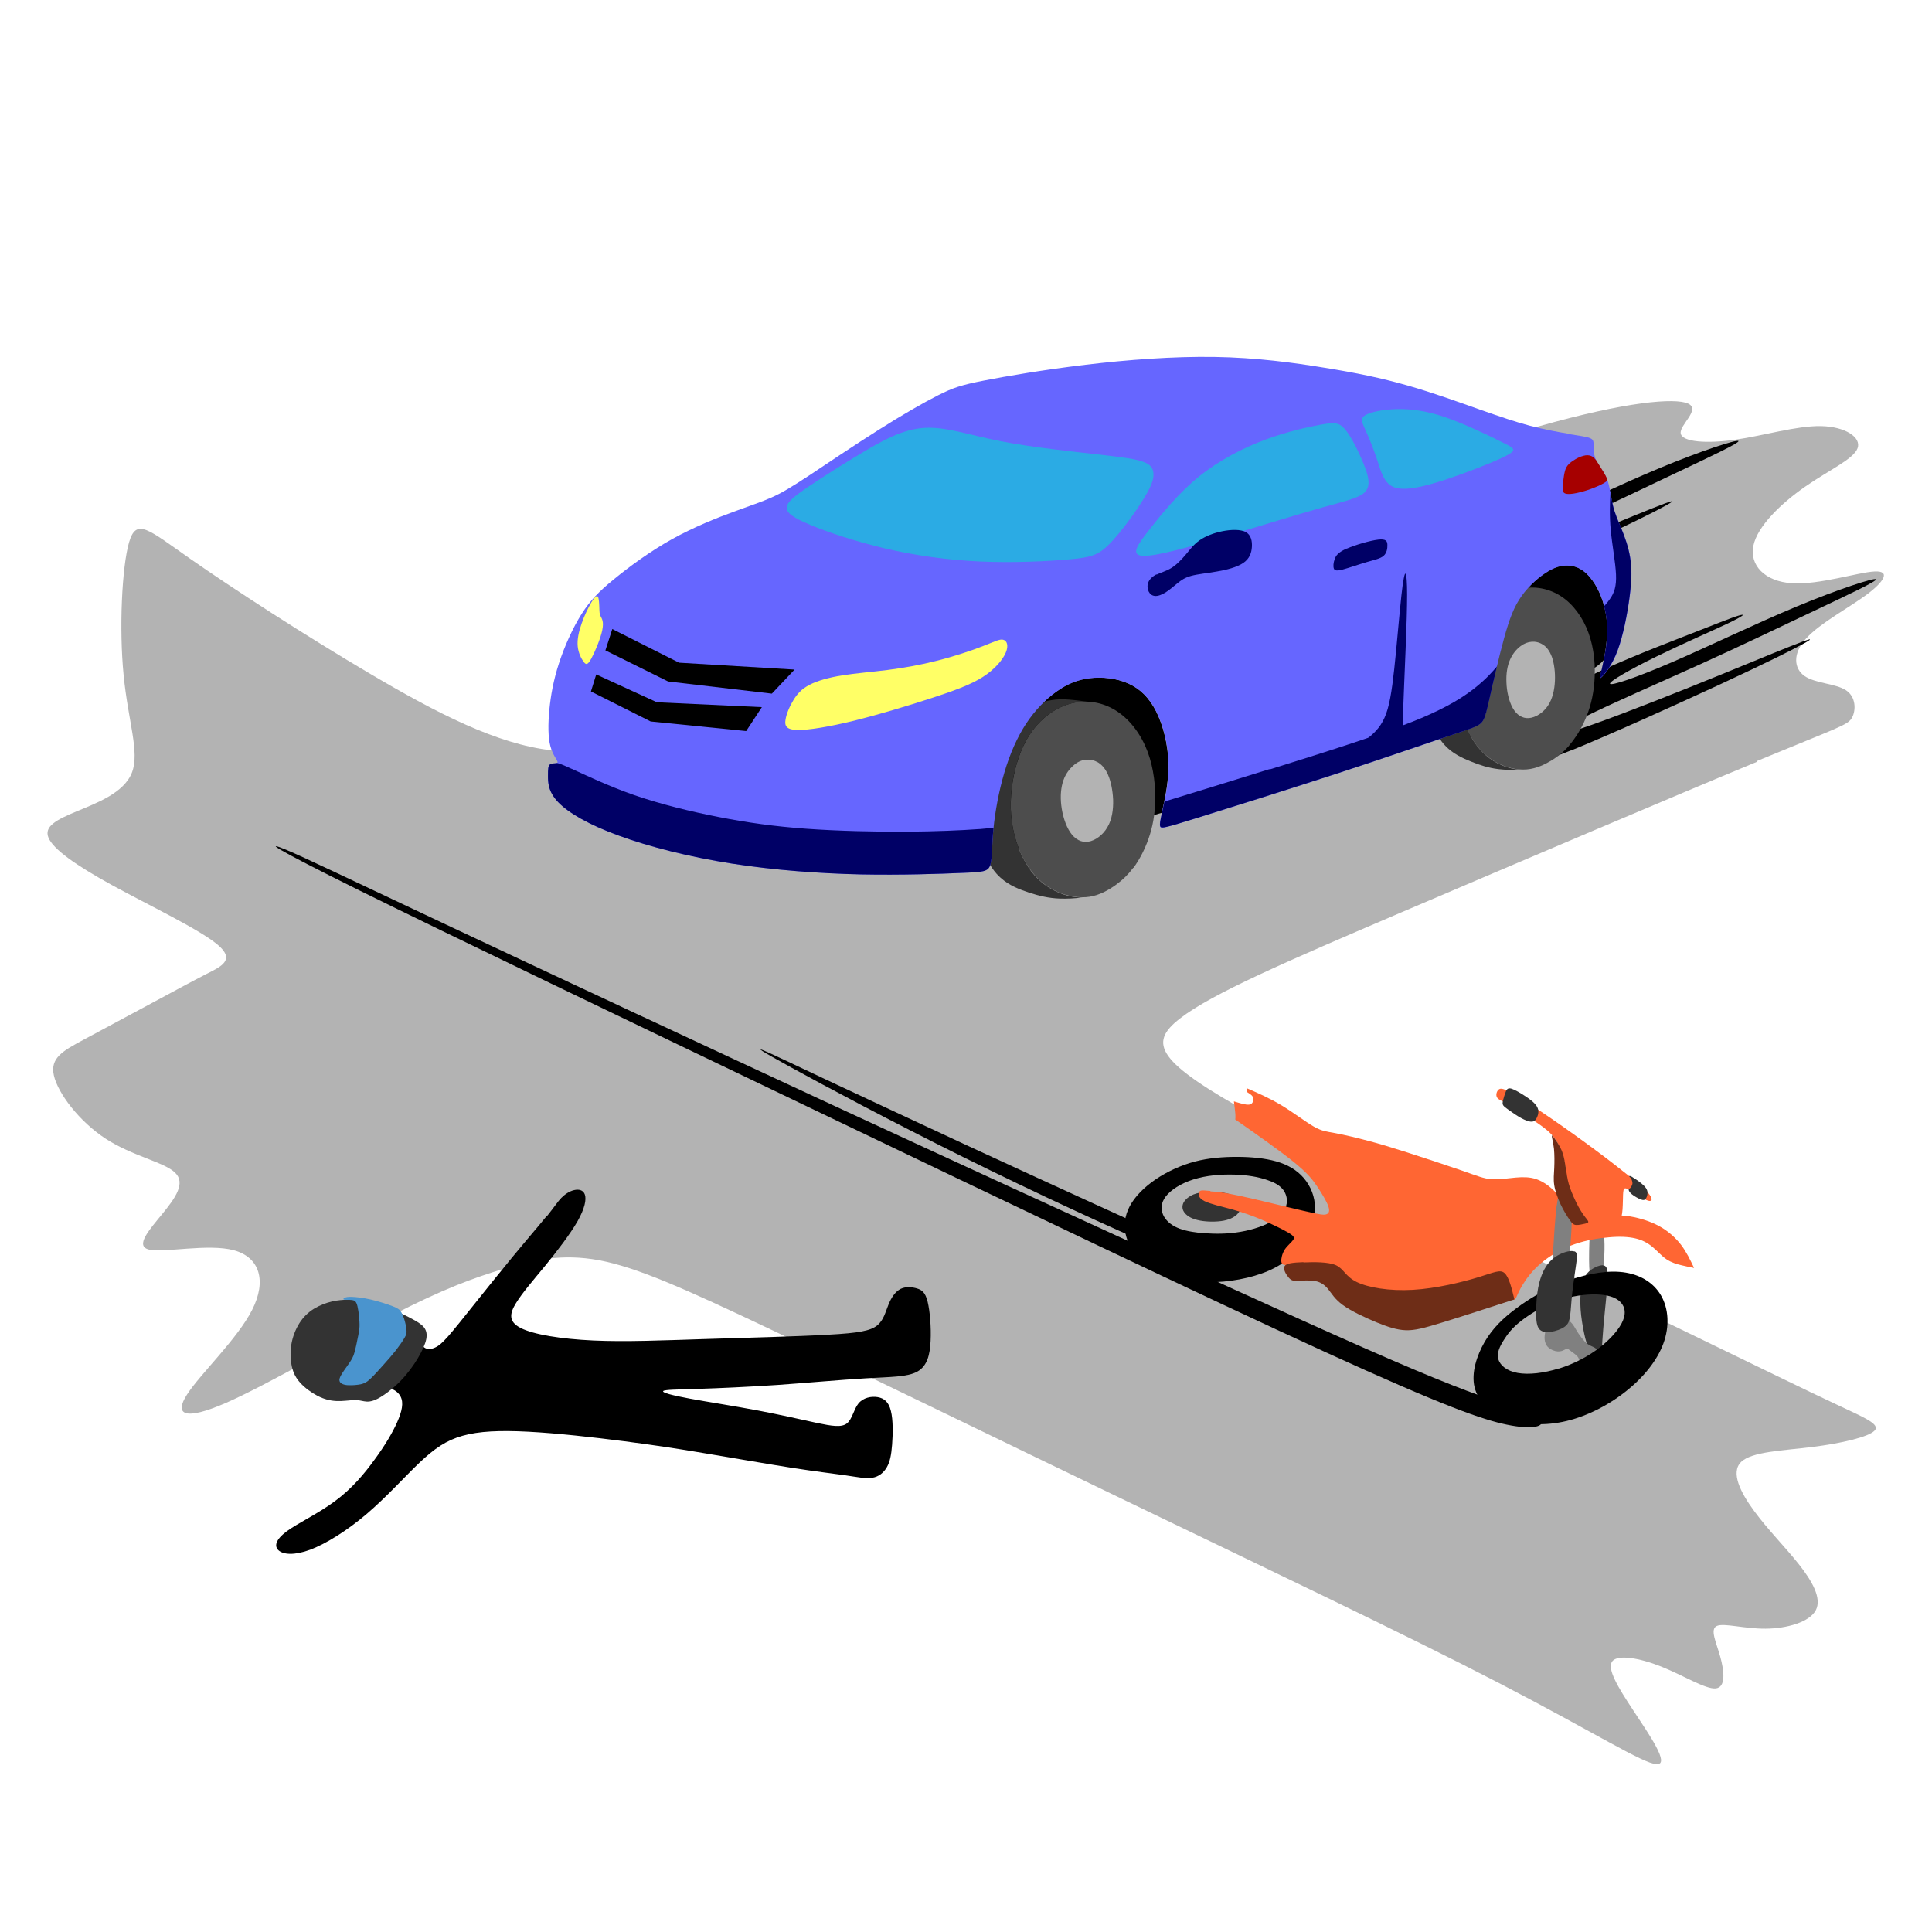 <?xml version="1.0" encoding="UTF-8"?>
<!DOCTYPE svg PUBLIC "-//W3C//DTD SVG 1.1//EN" "http://www.w3.org/Graphics/SVG/1.1/DTD/svg11.dtd">
<!-- Creator: CorelDRAW 2017 -->
<svg xmlns="http://www.w3.org/2000/svg" xml:space="preserve" width="143mm" height="143mm" version="1.1" style="shape-rendering:geometricPrecision; text-rendering:geometricPrecision; image-rendering:optimizeQuality; fill-rule:evenodd; clip-rule:evenodd"
viewBox="0 0 14300 14300"
 xmlns:xlink="http://www.w3.org/1999/xlink">
 <defs>
  <style type="text/css">
   <![CDATA[
    .fil1 {fill:black}
    .fil7 {fill:black}
    .fil13 {fill:#000066}
    .fil11 {fill:#2BABE4}
    .fil3 {fill:#333333}
    .fil8 {fill:#4A94CE}
    .fil9 {fill:#4D4D4D}
    .fil10 {fill:#6666FF}
    .fil5 {fill:#6E2D17}
    .fil6 {fill:#6E2D17}
    .fil2 {fill:gray}
    .fil14 {fill:#A60000}
    .fil0 {fill:#B3B3B3}
    .fil4 {fill:#FF6633}
    .fil12 {fill:#FFFF66}
   ]]>
  </style>
 </defs>
 <g id="Слой_x0020_1">
  <path class="fil0" d="M13006 5638c-614,254 -1781,751 -2636,1116 -855,366 -1399,600 -1637,785 -238,185 -171,319 548,718 720,399 2092,1063 2935,1473 844,409 1159,564 1374,664 215,101 329,148 285,195 -44,47 -245,94 -461,121 -216,27 -448,34 -527,111 -79,77 -5,225 96,362 101,138 228,265 329,392 101,127 174,255 128,343 -46,88 -213,136 -372,137 -159,1 -309,-44 -361,-20 -52,24 -5,118 25,225 30,107 44,228 -32,237 -75,8 -240,-96 -403,-161 -163,-65 -324,-92 -364,-39 -40,54 40,188 158,366 117,178 272,399 171,395 -101,-4 -458,-233 -1162,-598 -704,-365 -1755,-864 -2763,-1350 -1008,-485 -1973,-956 -2627,-1267 -655,-311 -999,-463 -1276,-515 -277,-51 -485,-2 -704,63 -219,66 -448,148 -831,346 -383,198 -920,513 -1227,647 -307,134 -385,88 -287,-63 98,-152 371,-409 481,-625 110,-216 56,-390 -135,-442 -191,-51 -520,21 -628,-5 -108,-26 5,-149 100,-266 95,-116 173,-226 93,-303 -79,-78 -316,-123 -513,-251 -197,-128 -354,-337 -384,-468 -30,-131 67,-183 221,-266 153,-82 363,-195 525,-282 162,-87 276,-149 385,-205 110,-55 215,-104 79,-217 -135,-113 -511,-292 -781,-440 -270,-148 -434,-266 -469,-350 -35,-84 58,-133 207,-195 149,-62 353,-137 411,-289 58,-151 -29,-378 -62,-720 -34,-342 -13,-798 40,-982 54,-185 141,-97 453,121 312,218 849,567 1338,855 489,288 931,517 1338,563 408,46 781,-89 1564,-373 783,-283 1975,-714 3049,-1103 1075,-388 2032,-734 2688,-921 656,-186 1012,-213 1109,-170 97,44 -64,158 -54,221 10,64 191,77 403,47 211,-30 453,-104 634,-101 181,3 302,84 272,164 -30,81 -211,161 -389,285 -178,124 -352,292 -382,436 -30,144 84,265 285,278 201,13 490,-81 611,-87 121,-7 74,74 -57,171 -131,97 -345,211 -448,324 -102,112 -92,223 -12,279 80,55 230,55 306,105 75,49 75,148 45,203 -30,55 -90,67 -704,321z"/>
  <path class="fil1" d="M10610 4532c262,-106 755,-328 1100,-488 345,-160 543,-259 625,-305 82,-46 49,-38 -102,22 -152,60 -423,174 -750,305 -327,131 -712,280 -874,327 -163,48 -104,-6 99,-108 203,-102 551,-252 862,-393 311,-141 585,-273 836,-392 251,-119 477,-225 461,-236 -16,-11 -276,73 -584,201 -307,128 -662,300 -929,415 -267,115 -446,174 -455,158 -9,-16 152,-108 342,-202 190,-93 410,-189 529,-245 119,-57 137,-75 82,-59 -55,16 -183,68 -414,158 -231,90 -565,220 -804,348 -240,128 -385,255 -453,339 -68,85 -58,127 -45,160 13,33 29,57 54,68 25,11 60,11 94,15 34,5 66,15 329,-91z"/>
  <path class="fil1" d="M11628 5555c262,-106 755,-328 1100,-488 345,-160 543,-259 625,-305 82,-46 49,-38 -102,22 -152,60 -423,174 -750,305 -327,131 -712,280 -874,327 -163,48 -104,-6 99,-108 203,-102 551,-252 862,-393 311,-141 585,-273 836,-392 251,-119 478,-225 461,-236 -16,-11 -276,73 -584,201 -307,128 -662,300 -929,415 -267,115 -446,174 -455,158 -9,-16 152,-108 342,-201 190,-93 410,-189 529,-245 119,-57 137,-75 82,-59 -55,16 -183,68 -414,158 -231,90 -565,220 -804,348 -240,128 -385,255 -453,339 -68,85 -58,127 -45,160 13,33 29,57 54,68 25,11 60,11 94,15 34,5 66,15 329,-91z"/>
  <path class="fil1" d="M8648 5641c-4,-131 -39,-271 -90,-374 -52,-103 -120,-170 -208,-209 -87,-39 -192,-49 -284,-39 -91,11 -169,43 -247,99 -79,56 -158,136 -225,237 -67,101 -120,224 -161,362 -41,139 -69,294 -81,418 -5,57 -7,107 -10,150 81,5 180,-1 301,-20 204,-33 470,-105 956,-249 3,-12 6,-26 9,-41 18,-82 44,-204 40,-336z"/>
  <path class="fil1" d="M11131 4724c-40,145 -85,345 -112,461 -8,34 -14,61 -20,83 293,-99 482,-171 610,-226 157,-68 222,-111 261,-156 12,-60 24,-136 26,-206 2,-101 -17,-191 -46,-266 -29,-74 -68,-132 -108,-170 -40,-38 -81,-55 -126,-59 -45,-4 -95,4 -158,42 -63,38 -141,104 -197,183 -56,79 -90,169 -130,314z"/>
  <path class="fil1" d="M9160 9375c1,12 -28,21 -91,18 -62,-2 -158,-16 -493,-156 -335,-140 -910,-407 -1443,-671 -533,-264 -1024,-526 -1273,-663 -250,-137 -258,-149 -203,-126 55,23 173,80 449,210 276,130 711,333 1071,500 361,167 647,298 923,424 275,126 539,246 703,316 164,69 228,88 276,104 48,17 80,32 81,43z"/>
  <path class="fil1" d="M11410 10528c3,31 -75,54 -256,17 -181,-37 -464,-135 -1346,-538 -882,-403 -2361,-1111 -3760,-1782 -1399,-670 -2717,-1303 -3387,-1634 -670,-332 -693,-363 -547,-303 146,61 460,213 1193,558 733,345 1885,883 2842,1327 957,443 1718,792 2449,1126 731,334 1431,654 1866,837 435,184 604,232 732,276 127,44 212,84 215,115z"/>
  <path class="fil2" d="M11766 9150c-3,55 -6,159 -3,229 3,70 12,104 24,118 12,14 28,6 43,-13 15,-19 28,-51 36,-101 8,-51 11,-121 10,-173 -1,-53 -4,-88 -13,-109 -8,-21 -21,-27 -37,-28 -16,0 -35,6 -45,11 -11,6 -13,11 -16,66z"/>
  <path class="fil3" d="M11857 9974c2,-32 5,-85 11,-155 6,-70 15,-156 22,-227 7,-71 11,-128 9,-167 -2,-39 -11,-59 -38,-60 -27,0 -72,20 -102,48 -30,28 -45,65 -54,113 -8,47 -10,105 -6,165 4,60 15,124 26,177 11,53 23,96 44,120 21,24 51,30 67,29 16,-2 18,-11 20,-43z"/>
  <path class="fil2" d="M11438 9853c-4,22 -7,42 -5,62 2,21 10,43 28,59 18,17 47,28 70,29 23,1 39,-7 50,-13 11,-6 16,-9 23,-6 7,3 17,12 29,21 12,9 26,18 36,28 11,10 18,22 19,34 1,12 -5,24 -4,34 1,10 7,18 22,22 15,3 38,1 59,-12 21,-13 41,-36 52,-58 11,-23 15,-45 6,-60 -9,-15 -30,-23 -47,-31 -17,-8 -29,-15 -45,-31 -15,-16 -34,-40 -48,-61 -14,-21 -24,-40 -33,-54 -9,-14 -17,-24 -30,-36 -13,-12 -29,-28 -48,-33 -19,-5 -40,0 -60,8 -20,8 -40,19 -52,35 -13,17 -18,40 -23,62z"/>
  <path class="fil1" d="M11538 10130c109,-34 212,-87 297,-152 85,-65 152,-141 178,-205 26,-64 10,-115 -33,-148 -43,-33 -112,-46 -197,-44 -85,2 -186,20 -281,57 -95,37 -185,93 -247,142 -62,49 -95,92 -124,138 -29,46 -54,95 -41,141 12,46 62,89 143,103 82,15 196,1 305,-33zm31 -638c135,-52 289,-88 419,-78 130,10 235,66 296,158 61,92 76,220 36,348 -40,128 -137,256 -267,363 -130,108 -294,195 -455,234 -161,39 -321,30 -445,-16 -124,-46 -214,-129 -239,-234 -25,-105 16,-233 75,-335 59,-101 138,-177 234,-248 96,-72 211,-140 345,-192z"/>
  <path class="fil1" d="M9733 8915c7,86 -20,183 -76,270 -56,87 -141,166 -268,221 -127,55 -295,86 -450,85 -155,-1 -296,-35 -398,-92 -102,-57 -165,-138 -195,-216 -30,-78 -28,-155 3,-228 31,-73 92,-142 173,-203 81,-61 182,-112 285,-144 103,-32 209,-43 313,-45 104,-2 207,5 294,25 87,20 159,54 215,109 56,55 96,131 103,217zm-855 209c77,8 172,12 267,-1 95,-12 189,-40 256,-76 67,-36 106,-80 119,-123 13,-43 1,-86 -22,-117 -24,-31 -58,-52 -110,-70 -52,-19 -120,-35 -212,-41 -92,-6 -209,-2 -308,24 -99,25 -179,71 -224,118 -45,47 -54,95 -41,137 12,42 46,78 92,103 47,25 106,38 183,47z"/>
  <path class="fil3" d="M8938 8821c-35,2 -72,7 -104,20 -32,13 -58,34 -72,57 -13,23 -14,49 2,73 16,24 48,47 99,59 51,13 121,15 175,8 54,-7 93,-25 118,-49 25,-25 35,-56 30,-81 -5,-25 -26,-44 -53,-57 -27,-13 -62,-21 -95,-26 -33,-5 -65,-6 -100,-4z"/>
  <path class="fil4" d="M8957 8818c34,2 84,4 219,33 135,29 353,84 476,112 123,29 150,31 167,24 17,-7 25,-22 13,-58 -12,-35 -45,-90 -79,-142 -35,-52 -71,-100 -173,-183 -102,-83 -269,-201 -437,-318 1,-8 2,-16 1,-38 -2,-22 -6,-59 -11,-96 44,13 87,27 112,24 25,-3 30,-22 31,-36 1,-14 -2,-23 -11,-32 -9,-9 -24,-18 -38,-27 0,-9 0,-18 0,-27 85,37 170,74 258,127 88,53 179,123 240,158 62,35 94,36 158,48 64,12 159,34 244,57 85,22 160,45 286,85 126,40 302,99 413,137 111,39 157,58 213,62 56,4 122,-7 179,-12 57,-5 104,-4 148,10 44,14 86,41 126,77 40,36 78,81 106,125 29,44 48,88 66,106 18,18 35,10 69,-1 35,-11 87,-26 145,-33 58,-7 120,-7 190,4 70,12 146,35 212,71 66,36 120,84 162,138 41,54 69,113 97,172 -29,-6 -58,-11 -93,-20 -35,-8 -75,-20 -111,-44 -36,-24 -67,-61 -103,-91 -36,-30 -76,-52 -128,-64 -52,-12 -116,-15 -194,-8 -78,6 -170,21 -258,52 -89,31 -174,80 -239,134 -66,54 -112,115 -140,161 -29,46 -40,77 -49,95 -9,18 -16,22 -34,21 -18,-1 -49,-8 -72,-20 -23,-12 -39,-28 -65,-42 -26,-13 -63,-24 -122,-24 -59,-1 -140,8 -263,28 -124,20 -291,50 -437,34 -146,-16 -272,-79 -357,-118 -85,-39 -130,-53 -161,-72 -31,-19 -47,-42 -78,-49 -31,-7 -78,3 -107,5 -29,2 -42,-4 -44,-26 -2,-21 6,-58 25,-88 20,-30 51,-54 63,-72 12,-18 4,-30 -39,-55 -43,-25 -122,-63 -194,-94 -73,-31 -140,-54 -217,-76 -77,-21 -163,-40 -207,-62 -44,-22 -45,-47 -41,-61 3,-14 11,-17 24,-18 12,-1 29,2 63,4z"/>
  <path class="fil2" d="M11522 8921c-11,88 -22,259 -28,362 -5,103 -5,139 13,161 17,22 51,32 74,-10 23,-41 34,-133 42,-215 7,-81 11,-152 10,-207 -1,-55 -6,-94 -15,-119 -9,-25 -21,-37 -32,-47 -11,-9 -21,-16 -31,-17 -10,-1 -21,3 -32,91z"/>
  <path class="fil3" d="M11653 9263c-22,-9 -69,1 -110,22 -41,20 -76,51 -102,93 -27,42 -45,97 -56,153 -11,56 -14,115 -15,169 -1,54 1,105 19,132 18,27 51,31 89,26 37,-5 78,-20 103,-38 25,-18 34,-38 40,-78 6,-40 8,-98 16,-170 8,-72 21,-157 29,-214 8,-57 11,-86 -11,-96z"/>
  <path class="fil5" d="M9648 9344c77,-3 183,-5 241,21 58,27 69,83 153,124 84,41 241,68 415,58 174,-10 366,-57 484,-93 118,-36 163,-60 195,-31 33,29 53,112 73,195 -200,65 -401,130 -535,171 -134,41 -201,59 -268,57 -67,-2 -135,-25 -219,-59 -84,-35 -185,-82 -247,-127 -62,-45 -84,-87 -110,-119 -26,-31 -55,-52 -96,-59 -41,-8 -95,-3 -129,-2 -34,1 -47,-1 -66,-23 -19,-22 -44,-62 -31,-85 12,-22 62,-27 139,-30z"/>
  <path class="fil4" d="M11729 9028c-11,-22 -26,-50 -48,-92 -22,-41 -51,-96 -69,-156 -17,-59 -23,-123 -31,-171 -8,-48 -20,-79 -35,-113 -15,-34 -34,-70 -66,-103 -32,-34 -77,-65 -135,-104 -58,-39 -128,-86 -178,-114 -49,-27 -77,-35 -87,-53 -10,-18 -2,-46 13,-58 15,-12 38,-7 103,30 66,38 174,108 286,185 112,77 228,160 326,233 99,73 180,137 244,188 64,51 110,89 137,118 27,29 36,48 36,59 -1,11 -11,15 -26,10 -15,-4 -35,-17 -63,-34 -27,-17 -62,-40 -84,-50 -22,-11 -31,-10 -35,6 -4,15 -4,44 -5,82 -1,38 -2,85 -11,114 -10,29 -27,40 -55,47 -27,7 -64,9 -98,13 -34,4 -64,11 -83,6 -19,-5 -26,-22 -38,-44z"/>
  <path class="fil3" d="M11188 8058c25,8 66,32 104,57 38,25 72,52 86,79 14,27 8,55 -1,75 -9,20 -20,33 -40,33 -20,1 -48,-10 -79,-27 -31,-17 -65,-41 -89,-58 -24,-17 -36,-26 -43,-36 -6,-10 -5,-19 -1,-38 5,-19 13,-46 21,-65 8,-18 17,-27 42,-20z"/>
  <path class="fil3" d="M12084 8714c22,12 63,41 85,63 22,23 26,40 25,56 -1,17 -6,32 -14,41 -7,9 -16,11 -35,4 -19,-7 -49,-24 -66,-38 -18,-15 -24,-27 -24,-34 0,-7 6,-8 12,-13 6,-6 11,-16 14,-25 3,-9 2,-16 0,-24 -2,-8 -5,-17 -10,-24 -5,-6 -11,-9 -12,-13 -1,-3 3,-7 25,6z"/>
  <path class="fil6" d="M11486 8413c2,14 11,48 16,91 4,43 4,95 2,140 -2,45 -7,84 0,129 7,45 26,96 48,143 22,47 49,89 67,115 18,26 28,35 48,36 19,1 48,-6 66,-10 19,-5 27,-8 21,-20 -6,-12 -28,-33 -52,-73 -25,-39 -52,-97 -70,-142 -18,-45 -27,-79 -33,-117 -7,-38 -12,-80 -19,-116 -7,-35 -15,-64 -30,-93 -15,-29 -35,-59 -48,-76 -13,-17 -17,-22 -15,-8z"/>
  <path class="fil7" d="M4046 9001c-59,73 -155,184 -253,303 -98,119 -199,245 -282,349 -83,104 -149,187 -194,238 -46,52 -72,73 -101,85 -29,12 -62,16 -89,-14 -27,-31 -48,-95 -96,-140 -47,-45 -120,-70 -200,-92 -79,-22 -165,-41 -243,-31 -78,10 -148,50 -184,88 -36,39 -38,77 -34,135 3,58 12,137 42,210 30,73 80,140 152,156 71,16 164,-21 240,-24 76,-3 137,26 161,73 24,46 10,110 -25,189 -35,79 -92,175 -168,278 -75,104 -169,216 -293,307 -123,92 -276,163 -358,224 -82,61 -93,111 -58,141 35,30 115,38 234,-6 118,-45 274,-142 419,-266 145,-124 279,-273 389,-378 111,-105 198,-165 319,-199 121,-34 274,-41 486,-30 212,11 481,41 706,70 225,29 404,56 615,92 211,35 455,78 635,106 180,28 297,41 387,54 90,13 153,27 203,19 49,-8 85,-38 108,-78 23,-40 33,-89 39,-167 6,-78 8,-184 -9,-250 -16,-67 -51,-94 -98,-102 -47,-8 -107,4 -142,47 -35,43 -46,117 -86,148 -41,31 -111,19 -222,-4 -111,-24 -262,-59 -436,-92 -174,-33 -370,-63 -505,-88 -135,-25 -207,-45 -196,-56 12,-11 108,-11 260,-16 152,-5 360,-14 585,-29 225,-16 467,-38 652,-49 184,-11 311,-9 384,-50 73,-41 93,-124 98,-226 5,-102 -5,-222 -22,-291 -17,-69 -42,-87 -78,-98 -36,-11 -83,-16 -122,3 -39,20 -69,64 -90,117 -22,53 -35,115 -84,154 -49,39 -135,56 -360,68 -224,13 -588,22 -907,32 -319,10 -594,22 -833,11 -239,-11 -442,-44 -537,-92 -95,-48 -82,-110 -35,-186 47,-76 126,-167 215,-275 88,-108 185,-234 240,-330 54,-96 66,-161 54,-197 -12,-35 -46,-41 -80,-33 -34,8 -67,30 -94,57 -27,28 -48,62 -106,135z"/>
  <path class="fil3" d="M2570 9620c-30,1 -69,3 -112,13 -44,10 -91,28 -134,54 -42,26 -79,61 -108,107 -29,46 -51,103 -60,160 -9,58 -6,116 5,164 11,47 30,83 63,119 33,36 81,71 127,95 47,24 92,36 140,38 47,2 96,-6 130,-7 33,-1 51,5 75,9 24,4 53,5 101,-20 48,-25 114,-76 168,-131 54,-56 97,-116 129,-170 32,-54 53,-101 61,-139 7,-38 1,-65 -18,-89 -19,-23 -52,-42 -87,-61 -35,-19 -71,-37 -119,-56 -48,-19 -108,-38 -158,-52 -50,-14 -91,-23 -121,-28 -30,-5 -51,-6 -81,-5z"/>
  <path class="fil8" d="M2546 9619c-7,-2 -5,-8 3,-12 8,-5 23,-9 55,-8 31,1 79,6 137,19 58,13 125,35 165,50 40,16 52,25 63,43 11,18 21,44 28,70 7,26 11,51 12,70 1,18 -2,30 -16,53 -13,23 -37,57 -63,91 -26,33 -55,66 -89,104 -34,38 -73,82 -101,108 -28,26 -45,33 -70,39 -26,5 -60,8 -85,7 -24,0 -39,-4 -50,-9 -11,-5 -20,-13 -22,-23 -3,-10 1,-24 13,-45 12,-21 33,-50 50,-74 17,-24 30,-44 40,-68 9,-24 15,-52 21,-78 5,-26 11,-51 15,-73 4,-22 8,-41 9,-63 1,-22 -1,-47 -3,-74 -3,-27 -7,-56 -12,-77 -5,-21 -11,-33 -20,-40 -10,-7 -24,-7 -39,-8 -15,0 -31,0 -39,-2z"/>
  <path class="fil9" d="M8389 6424c37,-50 72,-112 102,-189 30,-77 54,-170 59,-287 5,-117 -9,-258 -55,-382 -46,-124 -125,-232 -221,-297 -96,-66 -210,-89 -318,-69 -108,20 -210,85 -286,172 -76,88 -125,199 -156,322 -30,123 -42,259 -25,386 17,128 62,247 122,336 59,89 133,148 213,184 80,36 167,49 243,37 76,-13 142,-51 194,-89 52,-38 90,-76 127,-125z"/>
  <path class="fil3" d="M7611 6417c-59,-89 -105,-209 -122,-336 -17,-128 -6,-263 25,-386 30,-123 80,-234 156,-322 76,-88 178,-152 286,-172 29,-5 58,-8 87,-7 -33,-6 -65,-10 -99,-13 -40,-4 -82,-7 -129,-3 -19,2 -39,5 -60,9 -72,16 -156,52 -233,106 -77,54 -145,126 -197,226 -52,101 -86,230 -97,360 -10,130 3,260 34,368 20,70 48,130 82,179 19,27 39,51 62,71 63,57 141,87 214,111 73,23 141,40 222,43 55,2 116,-1 167,-8 -61,0 -125,-14 -186,-42 -80,-36 -154,-95 -213,-184z"/>
  <path class="fil0" d="M8122 5640c30,17 58,46 79,94 21,48 35,116 38,186 2,71 -8,145 -42,202 -33,58 -90,100 -142,108 -52,8 -99,-18 -134,-70 -35,-52 -58,-130 -66,-200 -8,-70 -2,-132 15,-182 17,-50 46,-87 75,-112 28,-25 56,-38 86,-42 30,-4 62,0 91,17z"/>
  <path class="fil9" d="M11614 5518c38,-44 75,-99 108,-168 33,-70 62,-154 75,-262 13,-108 10,-240 -25,-359 -34,-119 -100,-224 -185,-292 -85,-68 -189,-97 -291,-86 -102,12 -201,64 -278,141 -76,76 -130,176 -167,288 -37,112 -57,238 -50,357 7,120 41,234 90,321 49,87 114,147 186,186 72,39 152,57 224,51 72,-6 136,-38 187,-69 51,-32 89,-64 127,-108z"/>
  <path class="fil3" d="M10892 5458c-49,-87 -83,-201 -90,-321 -7,-120 13,-245 50,-357 37,-112 90,-212 167,-288 76,-76 176,-129 278,-141 27,-3 54,-3 81,0 -30,-8 -60,-14 -92,-19 -37,-6 -76,-12 -119,-11 -18,0 -37,2 -56,5 -68,10 -149,38 -224,83 -75,45 -144,107 -199,197 -55,90 -96,208 -114,328 -19,120 -15,242 7,344 14,66 36,124 64,172 16,26 33,50 53,70 55,58 125,91 191,117 66,27 129,47 203,56 51,6 108,7 156,4 -56,-4 -115,-22 -170,-51 -72,-39 -136,-99 -186,-186z"/>
  <path class="fil0" d="M11420 4771c27,17 50,46 67,93 16,46 25,110 22,176 -3,66 -18,134 -53,185 -35,51 -90,86 -139,90 -49,4 -91,-23 -120,-74 -29,-51 -45,-125 -47,-191 -3,-66 7,-123 27,-168 20,-45 49,-78 77,-99 28,-21 55,-31 83,-33 28,-2 57,4 84,22z"/>
  <path class="fil10" d="M11613 3211c-79,-13 -184,-32 -290,-60 -106,-28 -214,-65 -366,-118 -152,-54 -347,-125 -540,-180 -192,-55 -382,-94 -613,-131 -231,-38 -504,-75 -812,-80 -308,-5 -650,21 -958,58 -309,37 -584,84 -752,117 -168,33 -228,53 -337,108 -109,55 -266,145 -444,258 -179,113 -379,248 -513,337 -134,88 -203,129 -277,162 -74,33 -154,59 -279,105 -125,46 -295,113 -457,203 -162,90 -317,204 -428,295 -111,90 -177,157 -242,259 -65,102 -127,240 -168,366 -41,126 -61,240 -71,345 -10,105 -10,202 8,269 18,67 53,103 53,117 0,14 -35,5 -53,15 -18,10 -18,38 -18,86 0,48 0,117 76,196 76,79 227,167 451,248 224,82 521,157 835,206 314,49 645,73 952,80 306,6 588,-4 747,-11 159,-6 196,-9 212,-57 16,-48 12,-143 24,-268 12,-125 40,-280 81,-418 41,-139 95,-261 161,-362 67,-101 146,-181 225,-237 79,-56 156,-88 247,-99 91,-11 197,0 284,39 87,39 156,105 208,209 52,103 86,243 90,374 4,131 -22,254 -40,336 -18,82 -29,123 -22,140 8,17 33,11 272,-63 239,-74 690,-216 1052,-334 361,-118 632,-213 795,-268 162,-55 216,-70 247,-94 31,-24 40,-56 67,-172 27,-116 72,-316 112,-461 40,-145 74,-236 130,-314 56,-79 133,-145 197,-183 63,-38 113,-46 158,-42 45,4 86,22 126,59 40,38 79,96 108,170 29,74 48,165 46,266 -2,101 -26,213 -41,275 -15,62 -22,75 1,53 23,-23 74,-81 116,-192 42,-112 74,-277 90,-403 16,-126 16,-212 3,-290 -13,-78 -39,-149 -64,-210 -25,-60 -48,-110 -63,-172 -15,-62 -22,-138 -44,-196 -23,-58 -61,-99 -81,-140 -19,-41 -19,-82 -19,-110 0,-28 0,-43 -26,-54 -26,-11 -77,-17 -156,-30z"/>
  <path class="fil11" d="M11074 3251c-91,-44 -248,-119 -383,-165 -134,-45 -246,-60 -350,-58 -103,2 -198,22 -237,46 -39,25 -22,55 4,112 26,57 60,141 88,226 28,85 49,171 130,197 81,26 220,-9 374,-59 154,-51 322,-117 410,-158 88,-41 97,-56 88,-70 -9,-14 -34,-27 -126,-71z"/>
  <path class="fil11" d="M9955 3177c46,54 100,163 137,254 37,90 55,161 14,208 -41,46 -142,68 -322,118 -180,51 -438,130 -698,208 -260,77 -523,153 -624,149 -101,-3 -41,-85 51,-201 91,-116 214,-267 363,-387 149,-120 326,-211 490,-272 165,-61 317,-94 412,-111 95,-17 131,-19 177,34z"/>
  <path class="fil11" d="M6842 3167c159,-10 331,53 566,99 234,46 531,76 723,98 191,22 277,34 330,54 53,19 72,45 76,82 4,37 -6,84 -68,185 -61,101 -173,256 -257,341 -84,85 -140,100 -296,114 -156,14 -412,27 -659,16 -247,-11 -486,-45 -707,-97 -220,-52 -423,-120 -550,-173 -127,-53 -179,-89 -177,-129 1,-40 55,-83 158,-153 103,-70 256,-167 405,-256 149,-89 296,-171 455,-181z"/>
  <path class="fil12" d="M5991 5069c58,-30 142,-54 242,-70 100,-16 216,-25 336,-40 119,-15 242,-37 368,-69 126,-32 255,-75 339,-108 84,-32 123,-54 149,-47 27,6 42,41 20,94 -22,53 -80,124 -171,182 -91,58 -216,103 -385,158 -169,55 -382,119 -566,165 -184,45 -339,71 -422,69 -83,-2 -94,-32 -87,-75 6,-43 30,-99 58,-145 28,-46 60,-83 118,-113z"/>
  <path class="fil12" d="M4458 4663c-12,61 -54,161 -81,211 -27,49 -39,48 -56,26 -17,-22 -40,-65 -45,-116 -5,-51 8,-110 29,-169 20,-59 49,-117 71,-155 23,-38 40,-56 49,-44 9,13 10,57 11,85 1,28 1,41 9,59 9,18 26,40 13,102z"/>
  <polygon class="fil1" points="5881,4956 5026,4905 4532,4656 4481,4814 4945,5044 5713,5134 "/>
  <polygon class="fil1" points="5639,5234 4862,5198 4413,4992 4374,5118 4816,5340 5523,5411 "/>
  <path class="fil13" d="M8561 4253c31,-16 70,-25 109,-49 39,-24 76,-63 108,-101 32,-38 58,-74 101,-104 43,-30 103,-54 168,-67 65,-13 135,-15 174,6 39,22 48,67 45,111 -3,44 -18,87 -64,118 -46,31 -122,51 -195,63 -73,13 -141,19 -189,32 -48,13 -75,32 -103,55 -29,23 -59,50 -88,68 -29,18 -57,28 -79,26 -22,-2 -37,-15 -46,-33 -9,-19 -12,-44 -3,-67 9,-23 31,-45 61,-60z"/>
  <path class="fil14" d="M11810 3402c-7,-9 -18,-21 -33,-27 -15,-6 -34,-8 -58,-1 -24,6 -52,20 -74,35 -23,15 -40,30 -50,48 -10,17 -14,36 -19,63 -4,27 -9,63 -10,88 -1,25 3,39 20,45 17,6 48,4 85,-4 37,-8 80,-20 117,-35 38,-14 70,-30 88,-41 18,-11 22,-16 18,-29 -3,-12 -14,-31 -24,-48 -10,-17 -21,-33 -28,-45 -8,-12 -13,-20 -17,-27 -4,-7 -8,-14 -15,-23z"/>
  <path class="fil13" d="M11920 3642c-4,86 -8,172 2,280 10,109 35,240 39,329 4,89 -13,137 -44,181 -13,19 -27,37 -44,55 15,58 24,123 23,193 -2,70 -13,146 -26,206 -5,26 -11,50 -15,69 -15,62 -22,75 1,53 23,-23 74,-81 116,-192 42,-112 74,-277 90,-403 16,-126 16,-212 3,-290 -13,-78 -39,-149 -64,-210 -25,-60 -48,-110 -63,-172 -7,-31 -13,-65 -19,-99z"/>
  <path class="fil13" d="M4232 5691c-91,-42 -102,-43 -113,-43 -11,3 -33,1 -45,8 -18,10 -18,38 -18,86 0,48 0,117 76,196 76,79 227,167 451,248 224,82 521,157 835,206 314,49 645,73 952,80 306,6 588,-4 747,-11 159,-6 196,-9 212,-57 0,-1 1,-2 1,-3 8,-26 11,-65 13,-115 2,-43 4,-93 10,-150 0,-3 1,-7 1,-10 -22,3 -50,6 -86,9 -9,1 -19,2 -29,2 -120,9 -310,17 -528,19 -237,1 -509,-5 -744,-22 -235,-17 -434,-45 -644,-86 -210,-41 -432,-95 -629,-163 -197,-69 -369,-152 -461,-194z"/>
  <path class="fil13" d="M9396 5693c-284,89 -566,175 -778,240 -3,16 -6,30 -9,44 -3,15 -6,28 -9,41 -12,55 -18,85 -12,99 8,17 33,11 272,-63 239,-74 690,-216 1052,-334 327,-107 581,-195 746,-251 17,-6 33,-11 49,-16 70,-24 120,-40 157,-53 48,-17 73,-27 90,-41 22,-17 33,-38 47,-89 6,-22 12,-49 20,-83 15,-66 36,-159 59,-254 -40,46 -80,92 -161,157 -30,24 -66,50 -113,80 -56,35 -127,74 -222,117 -39,18 -82,36 -130,55 -261,104 -661,230 -1056,353z"/>
  <path class="fil13" d="M9968 4061c63,-28 174,-60 233,-67 59,-7 67,12 68,38 1,26 -4,61 -28,82 -24,21 -66,29 -124,46 -58,17 -132,43 -177,55 -45,12 -60,9 -67,-6 -6,-16 -4,-44 6,-71 9,-26 26,-50 89,-78z"/>
  <path class="fil13" d="M10384 4314c-14,100 -34,324 -51,508 -18,184 -34,329 -62,426 -28,97 -69,148 -118,192 -49,44 -105,82 -99,91 5,9 72,-10 140,-31 67,-21 134,-44 165,-60 31,-16 26,-25 25,-77 -1,-52 3,-147 9,-295 6,-148 15,-349 19,-492 4,-143 4,-228 0,-282 -4,-55 -13,-80 -27,20z"/>
 </g>
</svg>

